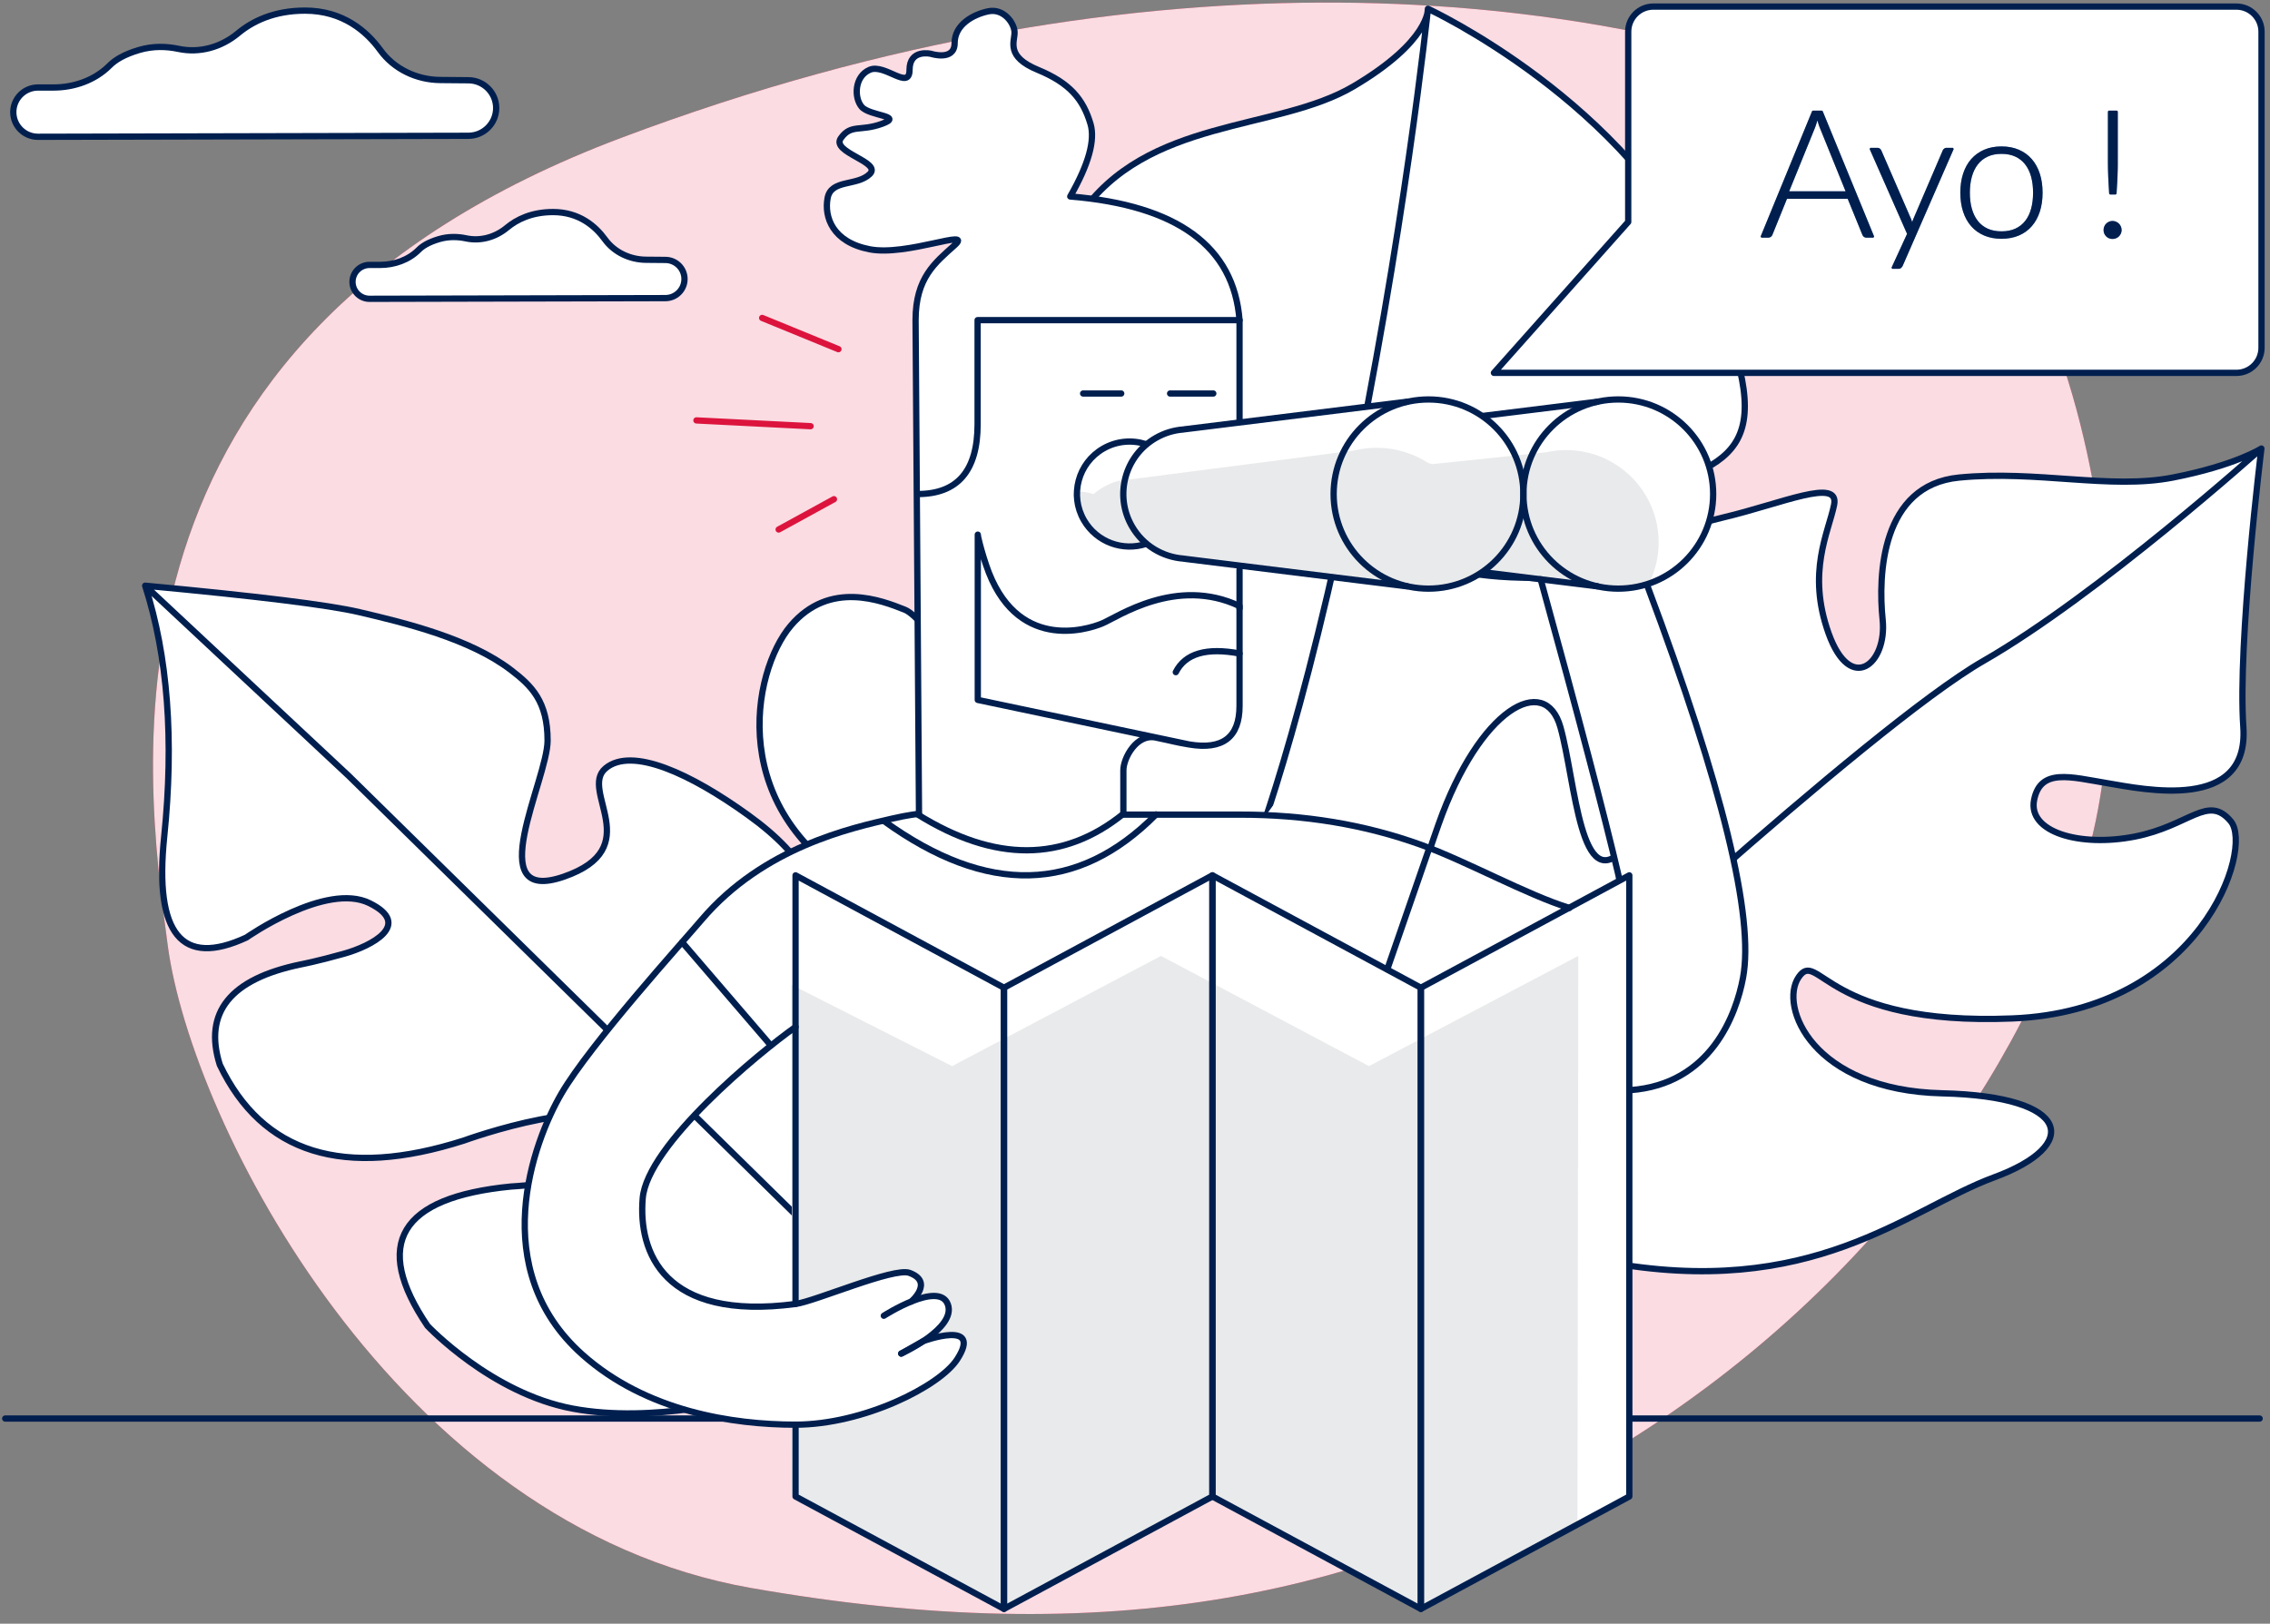 <?xml version="1.0" encoding="UTF-8"?>
<svg width="362px" height="259px" viewBox="0 0 362 259" version="1.1" xmlns="http://www.w3.org/2000/svg" xmlns:xlink="http://www.w3.org/1999/xlink">
    <rect x="0" y="0" width="362" height="259" fill="#808080" stroke="none"/>
    <title>F35004C7-4327-451B-AE40-2C31BFC07910</title>
    <defs>
        <path d="M234.83,229.706 C194.422,254.855 152.094,262.837 95.366,252.891 C38.639,242.945 6.142,178.673 2.357,150.457 C-1.428,122.242 -11.038,53.846 74.619,21.596 C160.276,-10.655 229.781,-1.239 269.432,14.145 C309.084,29.528 317.574,100.141 309.084,133.696 C300.594,167.252 275.238,204.558 234.83,229.706 Z" id="path-1"></path>
        <path d="M73.205,22.53 L73.323,22.71 L65.21,41.307 L65.144,41.438 C65.093,41.526 65.033,41.603 64.964,41.668 C64.871,41.756 64.749,41.807 64.601,41.824 L64.486,41.83 L63.521,41.83 L63.404,41.649 L65.885,36.254 L59.916,22.71 L60.034,22.53 L61.162,22.53 L61.272,22.538 C61.391,22.555 61.492,22.598 61.572,22.668 C61.635,22.723 61.687,22.783 61.728,22.847 L61.782,22.947 L66.535,33.896 L66.616,34.115 L66.696,34.37 L66.791,34.109 L66.877,33.89 L71.575,22.936 L71.634,22.83 C71.683,22.758 71.742,22.696 71.811,22.646 C71.891,22.589 71.979,22.552 72.074,22.537 L72.17,22.53 L73.205,22.53 Z M98.654,34.194 C98.851,34.194 99.039,34.233 99.216,34.311 C99.392,34.388 99.544,34.491 99.674,34.62 C99.803,34.749 99.907,34.901 99.984,35.076 C100.062,35.253 100.101,35.44 100.101,35.637 C100.101,35.843 100.062,36.033 99.984,36.206 C99.906,36.376 99.803,36.525 99.674,36.654 C99.543,36.784 99.39,36.885 99.213,36.957 C99.037,37.03 98.85,37.066 98.654,37.066 C98.252,37.066 97.909,36.928 97.634,36.654 C97.359,36.38 97.221,36.038 97.221,35.637 C97.221,35.441 97.257,35.255 97.33,35.079 C97.402,34.903 97.504,34.75 97.634,34.62 C97.763,34.491 97.913,34.388 98.083,34.311 C98.256,34.233 98.447,34.194 98.654,34.194 Z M80.946,22.304 C81.974,22.304 82.897,22.479 83.712,22.831 C84.528,23.182 85.218,23.681 85.779,24.328 C86.339,24.973 86.765,25.749 87.059,26.655 C87.351,27.559 87.497,28.569 87.497,29.685 C87.497,30.801 87.351,31.808 87.059,32.708 C86.765,33.61 86.339,34.383 85.779,35.028 C85.218,35.675 84.528,36.172 83.712,36.519 C82.896,36.865 81.974,37.038 80.946,37.038 C79.918,37.038 78.996,36.865 78.18,36.519 C77.364,36.172 76.672,35.675 76.106,35.029 C75.542,34.384 75.113,33.61 74.819,32.708 C74.526,31.808 74.38,30.801 74.38,29.685 C74.38,28.569 74.526,27.559 74.819,26.655 C75.113,25.749 75.542,24.972 76.106,24.327 C76.672,23.681 77.364,23.182 78.18,22.831 C78.995,22.479 79.918,22.304 80.946,22.304 Z M52.307,16.592 L52.426,16.672 L60.635,36.677 L60.516,36.854 L59.387,36.854 L59.282,36.846 C59.169,36.829 59.07,36.787 58.987,36.718 C58.919,36.662 58.862,36.595 58.815,36.517 L58.752,36.392 L56.417,30.662 L46.736,30.662 L44.413,36.399 L44.36,36.509 C44.314,36.585 44.253,36.653 44.178,36.713 C44.09,36.783 43.988,36.827 43.875,36.845 L43.758,36.854 L42.652,36.854 L42.532,36.677 L50.741,16.672 L50.861,16.592 L52.307,16.592 Z M80.946,23.493 C80.105,23.493 79.37,23.639 78.741,23.931 C78.113,24.223 77.588,24.64 77.168,25.182 C76.747,25.724 76.43,26.377 76.218,27.14 C76.005,27.904 75.899,28.752 75.899,29.685 C75.899,30.628 76.005,31.478 76.218,32.237 C76.43,32.996 76.747,33.644 77.168,34.181 C77.588,34.718 78.113,35.13 78.741,35.418 C79.37,35.705 80.105,35.849 80.946,35.849 C81.787,35.849 82.522,35.705 83.151,35.418 C83.779,35.13 84.304,34.718 84.724,34.181 C85.145,33.644 85.459,32.996 85.667,32.237 C85.875,31.478 85.979,30.628 85.979,29.685 C85.979,28.752 85.875,27.904 85.667,27.14 C85.459,26.377 85.145,25.724 84.724,25.182 C84.304,24.64 83.779,24.223 83.151,23.931 C82.522,23.639 81.787,23.493 80.946,23.493 Z M99.363,16.592 L99.492,16.721 L99.49,25.225 L99.485,25.626 L99.478,26.012 C99.468,26.39 99.456,26.775 99.442,27.166 L99.404,27.979 L99.336,29.092 L99.293,29.847 L99.164,29.969 L98.243,29.969 L98.114,29.848 L98.029,28.407 C98.001,27.972 97.979,27.559 97.965,27.166 L97.93,26.012 L97.922,25.627 L97.915,24.808 L97.915,16.721 L98.044,16.592 L99.363,16.592 Z M51.584,18.163 C51.518,18.389 51.451,18.604 51.385,18.806 L51.253,19.189 L51.253,19.189 L51.187,19.365 L47.089,29.459 L56.078,29.459 L51.915,19.183 C51.87,19.067 51.826,18.941 51.782,18.806 C51.716,18.604 51.65,18.389 51.584,18.163 Z" id="path-2"></path>
    </defs>
    <g id="Desktop" stroke="none" stroke-width="1" fill="none" fill-rule="evenodd">
        <g id="22---Authorisation---Authorisation-failed" transform="translate(-331, -99)">
            <g id="_Illustrations/Juice-4/Onboarding---1" transform="translate(331, 99)">
                <g id="Filled" transform="translate(24.4, 0.409)">
                    <use fill="#DC143D" xlink:href="#path-1"></use>
                    <use fill-opacity="0.85" fill="#FFFFFF" xlink:href="#path-1"></use>
                </g>
                <line x1="0.831" y1="226.275" x2="360.349" y2="226.275" id="Border" stroke="#001F4F" stroke-linecap="round" stroke-linejoin="round"></line>
                <g id="Nature/Leaf/1" transform="translate(119.922, 0.409)">
                    <path d="M107.289,2.945 L107.219,3.095 L107.792,0.989 L108.957,1.559 C114.763,4.492 140.73,18.688 151.819,42.867 L152.204,43.725 C164.458,71.587 157.182,73.163 140.336,78.715 C123.491,84.265 108.94,76.891 105.877,84.977 C102.851,92.965 134.57,93.848 146.784,87.869 L148.467,87.005 C158.928,81.704 162.194,82.591 162.971,87.107 L163.05,87.644 C163.692,92.805 163.309,116.351 129.615,119.974 L126.237,120.325 C95.685,123.39 92.332,120.684 88.266,128.597 C84.055,136.794 105.112,137.354 115.066,131.898 L116.364,131.198 C125.875,126.146 135.158,123.012 139.188,125.829 C143.4,128.771 139.572,138.047 120.809,148.159 C105.066,156.643 96.333,158.008 93.931,158.227 L93.242,158.27 C81.805,158.961 73.277,156.501 67.658,150.891 L67.183,150.403 L67.517,149.17 L67.952,148.982 C70.872,147.655 70.727,147.718 67.517,149.17 L67.418,149.217 C54.505,154.735 35.232,150.608 18.892,141.899 L18.213,141.533 C-4.366,129.261 -0.027,106.702 6.18,99.398 C12.387,92.094 20.662,95.373 24.362,96.844 C28.062,98.315 35.941,113.224 47.655,110.787 C55.465,109.163 53.839,104.025 42.778,95.373 L41.764,94.234 C38.13,90.068 26.029,75.437 27.006,66.412 L27.197,64.869 C28.61,54.746 33.138,44.667 40.792,47.068 C48.831,49.592 49.213,64.86 67.972,66.67 C86.734,68.481 91.096,63.047 78.771,56.32 C66.442,49.592 41.555,49.613 52.275,33.948 C62.997,18.283 83.67,20.611 95.924,13.367 C102.894,9.245 105.775,5.805 106.964,3.606 L107.219,3.095 C107.173,5.611 107.34,5.137 107.719,1.671 L107.594,2.138 C107.545,2.296 107.485,2.468 107.411,2.654 L107.289,2.945 Z" id="Filled" fill="#FFFFFF"></path>
                    <path d="M67.183,150.403 C72.792,156.358 81.478,158.98 93.242,158.27 C93.242,158.27 102.049,158.27 120.809,148.159 C139.572,138.047 143.4,128.771 139.188,125.829 C134.975,122.884 125.021,126.443 115.066,131.898 C105.112,137.354 84.055,136.794 88.266,128.597 C92.477,120.401 95.924,123.597 129.615,119.974 C163.309,116.351 163.692,92.805 163.05,87.644 C162.412,82.484 159.097,81.419 147.228,87.644 C135.358,93.868 102.813,93.064 105.877,84.977 C108.94,76.891 123.491,84.265 140.336,78.715 C157.182,73.163 164.458,71.587 152.204,43.725 C139.955,15.864 107.793,0.985 107.793,0.985 C107.793,0.985 108.175,6.122 95.924,13.367 C83.67,20.611 62.997,18.283 52.275,33.948 C41.555,49.613 66.442,49.592 78.771,56.32 C91.096,63.047 86.734,68.481 67.972,66.67 C49.213,64.86 48.831,49.592 40.792,47.068 C32.749,44.545 28.158,55.803 27.006,66.412 C25.858,77.021 42.778,95.373 42.778,95.373 C53.839,104.025 55.465,109.163 47.655,110.787 C35.941,113.224 28.062,98.315 24.362,96.844 C20.662,95.373 12.387,92.094 6.18,99.398 C-0.027,106.702 -4.366,129.261 18.213,141.533 C40.792,153.805 69.277,157.373 78.771,138.674 C78.771,138.674 86.159,121.711 95.067,79.628 C103.975,37.544 107.793,0.985 107.793,0.985" id="Border" stroke="#001F4F" stroke-linecap="round" stroke-linejoin="round"></path>
                </g>
                <ellipse id="Filled" fill="#FFFFFF" cx="198.292" cy="65.232" rx="17.702" ry="22.478"></ellipse>
                <ellipse id="Filled" fill="#FFFFFF" cx="238.237" cy="136.643" rx="38.344" ry="20.564"></ellipse>
                <g id="Nature/Leaf/1" transform="translate(222.923, 70.84)">
                    <path d="M137.701,0.707 L137.201,5.02 C136.227,13.759 134.218,33.631 134.775,44.311 L134.825,45.145 C135.669,57.491 121.83,55.574 114.928,54.395 L109.746,53.494 C105.495,52.784 102.268,52.668 101.456,56.761 C100.44,61.88 108.72,64.316 117.487,62.611 C126.256,60.905 129.178,55.787 132.83,60.174 C136.483,64.56 127.96,90.394 98.004,91.612 C68.051,92.831 67.076,80.402 63.911,85.033 C60.777,89.617 65.996,102.801 86.186,103.537 L86.803,103.555 C107.295,104.038 108.932,111.686 95.494,116.805 L95.082,116.96 C81.201,122.078 66.133,136.701 32.753,130.364 C16.915,127.357 13.362,119.412 14.002,111.892 L14.031,111.568 L13.809,111.507 C12.033,110.983 3.821,107.922 1.182,95.528 L1.079,95.026 C-1.062,84.148 2.066,73.165 6.479,60.661 C13.027,42.114 23.484,36.454 25.92,45.145 L26.064,45.678 C28.386,54.577 29.229,72.438 36.268,64.316 C43.453,56.03 26.892,34.721 31.277,26.244 C35.571,17.937 42.441,14.025 51.424,11.808 L52.726,11.492 C61.722,9.26 70.431,5.41 69.563,9.688 C68.671,14.085 65.19,20.448 68.69,30.197 C72.153,39.838 77.907,35.176 77.326,28.235 L77.234,27.255 C76.621,19.97 77.484,6.514 89.481,5.337 C101.901,4.118 113.592,7.286 123.577,5.337 L124.606,5.13 C133.846,3.202 137.701,0.707 137.701,0.707 Z" id="Filled" fill="#FFFFFF"></path>
                    <path d="M137.701,131.929 C137.701,131.929 111.643,108.532 93.377,98.053 C75.113,87.573 20.562,36.88 20.562,36.88 C20.562,36.88 -0.627,8.608 32.753,2.271 C66.133,-4.066 81.201,10.558 95.082,15.676 C108.963,20.794 107.502,28.593 86.803,29.08 C66.102,29.567 60.745,42.972 63.911,47.603 C67.076,52.233 68.051,39.805 98.004,41.023 C127.96,42.241 136.483,68.075 132.83,72.462 C129.178,76.849 126.256,71.731 117.487,70.025 C108.72,68.319 100.44,70.756 101.456,75.874 C102.471,80.991 107.259,79.53 113.104,78.555 C118.948,77.58 135.753,73.924 134.825,87.49 C133.896,101.056 137.701,131.929 137.701,131.929 C137.701,131.929 133.561,129.248 123.577,127.298 C113.592,125.349 101.901,128.517 89.481,127.298 C77.061,126.08 76.574,111.701 77.304,104.633 C78.035,97.565 72.191,92.69 68.69,102.439 C65.19,112.188 68.671,118.551 69.563,122.947 C70.455,127.344 61.231,123.155 51.976,120.961 C42.722,118.768 35.659,114.868 31.277,106.391 C26.892,97.915 43.453,76.605 36.268,68.319 C29.085,60.032 28.354,78.798 25.92,87.49 C23.484,96.182 13.027,90.522 6.479,71.974 C2.066,59.471 -1.062,48.487 1.079,37.61 C3.909,23.231 14.151,21.038 14.151,21.038" id="Border" stroke="#001F4F" stroke-linecap="round" stroke-linejoin="round" transform="translate(69.045, 66.318) scale(-1, 1) rotate(-180) translate(-69.045, -66.318) "></path>
                </g>
                <g id="Nature/Leaf/1" transform="translate(22.467, 92.611)">
                    <path d="M4.767,1.201 C19.965,2.664 29.887,3.919 34.535,4.965 L36.391,5.401 C43.583,7.113 52.933,9.601 59.059,14.296 L59.645,14.752 C62.627,17.117 64.857,19.663 64.857,25.521 C64.857,31.758 54.139,51.832 67.438,47.233 C80.734,42.634 69.887,33.503 74.086,29.955 C78.284,26.408 87.733,30.842 96.834,37.401 C105.777,43.848 111.001,51.28 107.186,62.81 L106.693,64.241 C102.835,75.648 104.029,83.043 112.23,77.847 C120.629,72.526 110.831,58.335 116.078,56.266 C121.327,54.197 127.277,61.883 137.075,78.143 C146.874,94.402 135.676,105.636 135.676,105.636 C130.566,109.741 124.3,111.865 116.878,112.007 L116.078,112.014 L112.762,109.393 C111.685,108.355 111.296,108.009 113.55,110.285 L114.065,110.804 C121.488,118.28 115.903,124.734 97.309,130.168 L96.361,130.438 C94.356,130.969 80.866,134.335 68.851,132.079 C55.837,129.637 45.715,118.886 45.715,118.886 C36.947,105.955 41.182,98.564 58.419,96.715 L59.019,96.653 C59.019,96.653 82.444,95.431 78.685,88.101 C74.925,80.772 51.498,89.323 51.498,89.323 C32.351,95.449 19.379,91.418 12.583,77.23 C10.003,69.034 14.104,63.741 24.886,61.352 L26.622,60.986 C27.714,60.745 29.545,60.313 31.952,59.644 L32.41,59.516 C36.751,58.295 43.402,54.874 36.461,51.453 C29.517,48.033 16.827,56.935 16.827,56.935 C6.625,61.666 2.236,56.501 3.66,41.442 L3.715,40.887 C5.254,25.855 4.347,12.829 0.995,1.81 L0.683,0.814 L4.767,1.201 Z" id="Filled" fill="#FFFFFF"></path>
                    <path d="M116.078,112.014 C123.851,112.014 130.383,109.888 135.676,105.636 C135.676,105.636 146.874,94.402 137.075,78.143 C127.277,61.883 121.327,54.197 116.078,56.266 C110.831,58.335 120.629,72.526 112.23,77.847 C103.832,83.168 102.781,75.285 106.98,63.41 C111.18,51.536 105.931,43.96 96.834,37.401 C87.733,30.842 78.284,26.408 74.086,29.955 C69.887,33.503 80.734,42.634 67.438,47.233 C54.139,51.832 64.857,31.758 64.857,25.521 C64.857,19.285 62.33,16.803 59.059,14.296 C52.479,9.254 42.18,6.757 34.831,5.033 C29.932,3.883 18.549,2.477 0.683,0.814 C4.29,12.042 5.3,25.399 3.715,40.887 C2.13,56.374 6.5,61.724 16.827,56.935 C16.827,56.935 29.517,48.033 36.461,51.453 C43.402,54.874 36.751,58.295 32.41,59.516 C28.073,60.738 25.47,61.227 25.47,61.227 C14.253,63.553 9.957,68.888 12.583,77.23 C19.379,91.418 32.351,95.449 51.498,89.323 C51.498,89.323 74.925,80.772 78.685,88.101 C82.444,95.431 59.019,96.653 59.019,96.653 C41.281,98.395 36.847,105.806 45.715,118.886 C45.715,118.886 55.837,129.637 68.851,132.079 C81.867,134.523 96.615,130.369 96.615,130.369 C115.763,124.893 121.58,118.372 114.065,110.804 C106.55,103.237 121.644,118.092 114.02,110.603 L33.154,31.16 L0.683,0.814" id="Border" stroke="#001F4F" stroke-linecap="round" stroke-linejoin="round"></path>
                </g>
                <g id="People/Searching" transform="translate(82.637, 1.694)">
                    <path d="M79.155,3.507 L79.147,3.714 C79.042,5.161 78.021,7.32 82.528,9.301 L82.86,9.442 C87.981,11.557 90.091,14.131 91.261,18.046 C92.041,20.657 90.965,24.523 88.035,29.645 C104.902,31.036 113.889,37.467 114.995,48.938 L115.034,49.381 L115.034,65.923 L139.735,63.026 C141.421,62.378 143.254,62.023 145.17,62.023 C148.218,62.023 151.055,62.922 153.43,64.468 L154.075,64.63 L171.616,62.507 C172.661,62.237 173.75,62.074 174.87,62.034 L175.615,62.023 C183.888,62.122 190.564,68.84 190.564,77.112 C190.564,84.2 185.662,90.147 179.055,91.765 L180.101,91.833 L181.546,95.726 L182.595,98.603 C192.655,126.412 196.916,144.875 195.378,153.991 L195.323,154.295 C194.239,160.082 190.226,171.263 177.332,172.197 L177.325,172.158 L177.282,171.575 C177.259,171.212 177.228,170.69 177.19,170.008 L177.19,237.014 L143.95,254.942 L110.71,237.014 L77.47,254.942 L44.231,237.014 L44.23,225.557 L44.21,225.558 C34.437,225.558 20.935,223.55 10.798,214.871 L10.239,214.382 C-5.053,200.743 2.315,180.567 6.913,172.71 C11.511,164.854 26.197,148.61 29.248,145.022 C37.898,134.848 49.794,131.254 56.83,129.54 L59.524,128.907 C61.282,128.499 62.632,128.285 63.337,128.187 L63.88,128.118 L63.845,128.192 L63.918,128.164 L63.371,49.373 C63.371,43.6 65.641,41.014 68.223,38.652 L69.597,37.418 C72.69,34.629 61.978,39.222 56.049,38.071 C50.12,36.92 48.775,32.918 49.343,29.895 C49.911,26.872 54.006,28.045 56.049,26.083 C58.092,24.121 49.822,22.644 51.462,20.345 C53.101,18.046 54.539,19.333 58.046,18.046 C61.552,16.759 56.049,16.829 54.782,15.353 C53.516,13.877 53.636,10.481 56.049,9.442 C58.408,8.426 62.235,12.618 62.404,9.655 L62.409,9.442 C62.409,6.073 65.839,6.894 65.839,6.894 L65.977,6.933 L66.249,7 C67.195,7.209 69.424,7.478 69.588,5.432 L69.597,5.186 C69.597,2.27 72.495,0.633 74.96,0.111 C77.426,-0.412 79.155,2.032 79.155,3.507 Z M44.231,162.175 L40.899,164.62 L39.779,165.512 L38.594,166.48 C31.041,172.718 20.402,182.905 19.855,189.461 C19.143,197.997 23.137,209.086 44.231,206.303 L44.231,162.175 Z M115.034,88.608 L115.034,110.907 C115.034,115.911 112.351,117.96 106.986,117.054 L99.29,115.43 L98.745,116.139 L99.564,116.23 L99.524,116.25 C97.679,117.19 96.509,119.71 96.509,121.182 L96.509,128.249 L115.034,128.249 C125.384,128.231 135.023,129.833 143.95,133.055 C151.21,135.675 160.828,141.031 167.584,143.116 L175.62,138.781 L175.615,138.675 L163.091,90.716 L165.437,90.87 L153.483,89.721 C151.098,91.288 148.24,92.2 145.17,92.2 C143.309,92.2 141.527,91.865 139.88,91.253 L138.6,91.424 L115.034,88.608 Z M101.662,115.951 L103.322,116.307 L104.919,116.664 C105.288,116.744 105.662,116.82 106.162,116.91 L106.986,117.054 L99.564,116.23 L99.74,116.149 C100.324,115.898 100.969,115.807 101.662,115.951 Z" id="Filled" fill="#FFFFFF"></path>
                    <path d="M43.668,225.558 C46.702,226.535 59.039,223.766 65.276,219.29 C71.513,214.814 70.625,212.366 70.221,211.632 C69.951,211.142 68.303,211.142 65.276,211.632 C67.688,209.539 68.58,207.78 67.95,206.357 C67.32,204.934 65.67,204.641 63,205.479 C63.443,204.319 64.308,203.511 63.866,202.292 C63.221,200.517 57.88,201.219 55.85,202.292 L55.673,202.389 C54.505,203.055 50.504,204.308 43.668,206.147 L43.585,155.392 L69.195,168.365 L102.506,150.786 L135.675,168.365 L169.057,150.786 L168.927,241.098 L143.408,254.942 L110.168,237.014 L76.929,254.942 L43.585,236.726 L43.668,225.558 Z" id="Filled" fill="#E9EAEB"></path>
                    <path d="M136.894,69.735 C139.928,69.735 142.753,70.625 145.121,72.157 L145.748,72.342 L163.883,70.454 C164.748,70.262 165.641,70.146 166.555,70.112 L167.106,70.102 C167.157,70.102 167.209,70.102 167.261,70.103 L167.293,70.1 C175.36,70.204 181.869,76.755 181.869,84.823 C181.869,87.122 181.34,89.297 180.398,91.235 C178.378,91.988 176.34,92.32 174.285,92.231 L173.771,92.2 L153.533,89.371 C150.512,91.608 146.903,92.551 142.705,92.2 L111.558,88.106 C106.158,87.379 103.253,86.964 102.842,86.863 C101.926,86.638 100.843,86.037 99.596,85.06 C91.702,86.532 89.663,81.518 89.026,79.969 C88.673,79.11 88.511,78.037 88.54,76.75 C88.764,76.729 88.989,76.72 89.216,76.72 C90.103,76.72 90.956,76.862 91.755,77.123 C92.864,76.166 94.182,75.442 95.632,75.03 L133.25,70.175 C134.25,69.929 135.29,69.781 136.358,69.744 L136.894,69.735 Z" id="Filled" fill="#E9EAEB"></path>
                    <line x1="90.091" y1="61.075" x2="96.165" y2="61.075" id="Border" stroke="#001F4F" stroke-linecap="round" stroke-linejoin="round" transform="translate(93.128, 61.075) scale(-1, 1) rotate(-180) translate(-93.128, -61.075) "></line>
                    <line x1="103.96" y1="61.075" x2="110.85" y2="61.075" id="Border" stroke="#001F4F" stroke-linecap="round" stroke-linejoin="round" transform="translate(107.405, 61.075) scale(-1, 1) rotate(-180) translate(-107.405, -61.075) "></line>
                    <ellipse id="Border" stroke="#001F4F" stroke-linecap="round" stroke-linejoin="round" cx="145.17" cy="77.112" rx="15.131" ry="15.088"></ellipse>
                    <path d="M97.099,85.874 C100.918,85.085 103.793,81.706 103.798,77.661 C103.804,73.035 100.053,69.289 95.42,69.295 C92.962,69.298 90.75,70.356 89.214,72.04" id="Border" stroke="#001F4F" stroke-linecap="round" stroke-linejoin="round" transform="translate(96.506, 77.585) scale(-1, 1) rotate(-330) translate(-96.506, -77.585) "></path>
                    <path d="M106.756,87.229 C109.487,85.365 111.282,82.232 111.286,78.684 C111.293,72.977 106.666,68.357 100.951,68.364 C99.338,68.366 97.81,68.736 96.448,69.396" id="Border" stroke="#001F4F" stroke-linecap="round" stroke-linejoin="round" transform="translate(103.867, 77.796) scale(-1, 1) rotate(-330) translate(-103.867, -77.796) "></path>
                    <ellipse id="Border" stroke="#001F4F" stroke-linecap="round" stroke-linejoin="round" cx="175.432" cy="77.112" rx="15.131" ry="15.088"></ellipse>
                    <line x1="106.386" y1="66.768" x2="141.746" y2="62.389" id="Border" stroke="#001F4F" stroke-linecap="round" stroke-linejoin="round"></line>
                    <line x1="154.006" y1="64.63" x2="172.107" y2="62.389" id="Border" stroke="#001F4F" stroke-linecap="round" stroke-linejoin="round"></line>
                    <line x1="106.386" y1="90.978" x2="141.746" y2="86.599" id="Border" stroke="#001F4F" stroke-linecap="round" stroke-linejoin="round" transform="translate(124.14, 89.216) scale(1, -1) translate(-124.14, -89.216) "></line>
                    <line x1="154.075" y1="91.833" x2="172.107" y2="89.6" id="Border" stroke="#001F4F" stroke-linecap="round" stroke-linejoin="round" transform="translate(163.091, 90.716) scale(1, -1) translate(-163.091, -90.716) "></line>
                    <path d="M115.034,65.407 L115.034,49.381 C114.118,37.633 105.119,31.054 88.035,29.645 C90.965,24.523 92.041,20.657 91.261,18.046 C90.091,14.131 87.981,11.557 82.86,9.442 C77.738,7.328 79.155,4.983 79.155,3.507 C79.155,2.032 77.426,-0.412 74.96,0.111 C72.495,0.633 69.597,2.27 69.597,5.186 C69.597,8.101 65.839,6.894 65.839,6.894 C65.839,6.894 62.409,6.073 62.409,9.442 C62.409,12.811 58.462,8.403 56.049,9.442 C53.636,10.481 53.516,13.877 54.782,15.353 C56.049,16.829 61.552,16.759 58.046,18.046 C54.539,19.333 53.101,18.046 51.462,20.345 C49.822,22.644 58.092,24.121 56.049,26.083 C54.006,28.045 49.911,26.872 49.343,29.895 C48.775,32.918 50.12,36.92 56.049,38.071 C61.978,39.222 72.69,34.629 69.597,37.418 C66.504,40.206 63.371,42.59 63.371,49.373 L63.918,128.216" id="Border" stroke="#001F4F" stroke-linecap="round" stroke-linejoin="round"></path>
                    <path d="M106.986,117.054 L73.292,109.949 L73.292,83.588 L73.351,83.993 C73.647,85.313 74.065,86.781 74.606,88.397 C79.264,102.33 90.668,98.779 93.128,97.753 C95.588,96.728 104.965,90.198 115.034,94.984 L115.034,110.907 C115.034,115.911 112.351,117.96 106.986,117.054 C104.691,116.666 104.696,116.584 101.662,115.951 C98.629,115.319 96.509,119.2 96.509,121.182 C96.509,123.625 96.509,125.981 96.509,128.249 L115.034,128.249 C125.384,128.231 135.023,129.833 143.95,133.055 C151.23,135.682 160.883,141.061 167.642,143.134" id="Border" stroke="#001F4F" stroke-linecap="round" stroke-linejoin="round"></path>
                    <path d="M175.615,138.675 C175.565,138.391 175.505,138.095 175.432,137.785 C173.216,128.29 169.09,112.601 163.057,90.716" id="Border" stroke="#001F4F" stroke-linecap="round" stroke-linejoin="round"></path>
                    <path d="M115.034,49.373 L73.263,49.373 C73.263,57.809 73.263,63.343 73.263,65.977 C73.263,73.4 70.074,77.112 63.696,77.112" id="Border" stroke="#001F4F" stroke-linecap="round" stroke-linejoin="round"></path>
                    <line x1="115.034" y1="95.336" x2="115.034" y2="89.166" id="Border" stroke="#001F4F" stroke-linecap="round" stroke-linejoin="round"></line>
                    <path d="M104.87,105.522 C105.625,104.034 106.849,103.043 108.543,102.547 C110.237,102.051 112.401,102.051 115.034,102.547" id="Border" stroke="#001F4F" stroke-linecap="round" stroke-linejoin="round"></path>
                    <path d="M180.101,91.833 C192.069,123.764 197.143,144.585 195.323,154.295 C194.239,160.082 190.226,171.263 177.332,172.197" id="Border" stroke="#001F4F" stroke-linecap="round" stroke-linejoin="round"></path>
                    <path d="M63.696,128.216 C76.01,135.877 86.948,135.845 96.509,128.118" id="Border" stroke="#001F4F" stroke-linecap="round" stroke-linejoin="round"></path>
                    <path d="M58.326,129.267 C74.794,141.162 89.262,140.812 101.729,128.216" id="Border" stroke="#001F4F" stroke-linecap="round" stroke-linejoin="round"></path>
                    <line x1="26.15" y1="148.605" x2="40.29" y2="165.068" id="Border" stroke="#001F4F" stroke-linecap="round" stroke-linejoin="round"></line>
                    <line x1="138.6" y1="133.937" x2="145.17" y2="152.905" id="Border" stroke="#001F4F" stroke-linecap="round" stroke-linejoin="round" transform="translate(141.885, 143.421) scale(-1, 1) translate(-141.885, -143.421) "></line>
                    <polyline id="Border" stroke="#001F4F" stroke-linecap="round" stroke-linejoin="round" points="44.231 206.303 44.231 137.933 77.47 155.861 77.47 254.942 44.231 237.014 44.231 225.558"></polyline>
                    <polygon id="Border" stroke="#001F4F" stroke-linecap="round" stroke-linejoin="round" transform="translate(94.09, 196.437) scale(-1, 1) translate(-94.09, -196.437) " points="77.47 137.933 110.71 155.861 110.71 254.942 77.47 237.014"></polygon>
                    <polygon id="Border" stroke="#001F4F" stroke-linecap="round" stroke-linejoin="round" points="110.71 137.933 143.95 155.861 143.95 254.942 110.71 237.014"></polygon>
                    <polygon id="Border" stroke="#001F4F" stroke-linecap="round" stroke-linejoin="round" transform="translate(160.57, 196.437) scale(-1, 1) translate(-160.57, -196.437) " points="143.95 137.933 177.19 155.861 177.19 254.942 143.95 237.014"></polygon>
                    <path d="M63.88,128.118 C63.88,128.118 62.161,128.295 59.524,128.907 C53.259,130.361 39.133,133.394 29.248,145.022 C26.197,148.61 11.511,164.854 6.913,172.71 C2.315,180.567 -5.053,200.743 10.239,214.382 C20.433,223.475 34.256,225.558 44.21,225.558 C54.996,225.558 67.207,219.468 70.011,215.128 C74.161,208.705 64.613,212.222 64.613,212.222 L61.084,214.218" id="Border" stroke="#001F4F" stroke-linecap="round" stroke-linejoin="round"></path>
                    <path d="M44.231,162.116 C38.39,166.232 20.567,180.925 19.855,189.461 C19.143,197.997 23.137,209.086 44.231,206.303 C47.354,205.891 59.897,200.428 62.398,201.344 C66.332,202.79 62.693,205.911 62.693,205.911" id="Border" stroke="#001F4F" stroke-linecap="round" stroke-linejoin="round"></path>
                    <path d="M59.159,205.535 C59.159,205.535 68.883,205.453 69.214,209.52 C69.545,213.588 59.191,212.178 59.191,212.178" id="Border" stroke="#001F4F" stroke-linecap="round" stroke-linejoin="round" transform="translate(64.19, 208.975) scale(1, -1) rotate(25) translate(-64.19, -208.975) "></path>
                </g>
                <g id="Nature/Cloud/2-Medium" transform="translate(56.215, 33.825)">
                    <path d="M0.002,2.594 C0.064,1.145 1.258,0 2.714,0 L49.894,0.11 C51.58,0.113 52.943,1.475 52.943,3.155 C52.943,4.827 51.592,6.186 49.911,6.202 L46.81,6.229 C44.237,6.251 41.757,7.41 40.25,9.488 C38.757,11.55 36.158,13.838 31.982,13.838 C28.569,13.838 26.208,12.657 24.639,11.355 C22.814,9.835 20.441,9.149 18.11,9.643 C16.827,9.915 15.326,9.98 13.768,9.514 C12.082,9.009 11.15,8.407 10.552,7.807 C8.942,6.197 6.679,5.407 4.4,5.407 L2.714,5.407 C1.174,5.407 -0.06,4.128 0.002,2.594 Z" id="Filled" fill="#FFFFFF" transform="translate(26.471, 6.919) scale(-1, 1) rotate(-180) translate(-26.471, -6.919) "></path>
                    <path d="M0.002,2.594 C0.064,1.145 1.258,0 2.714,0 L49.894,0.11 C51.58,0.113 52.943,1.475 52.943,3.155 C52.943,4.827 51.592,6.186 49.911,6.202 L46.81,6.229 C44.237,6.251 41.757,7.41 40.25,9.488 C38.757,11.55 36.158,13.838 31.982,13.838 C28.569,13.838 26.208,12.657 24.639,11.355 C22.814,9.835 20.441,9.149 18.11,9.643 C16.827,9.915 15.326,9.98 13.768,9.514 C12.082,9.009 11.15,8.407 10.552,7.807 C8.942,6.197 6.679,5.407 4.4,5.407 L2.714,5.407 C1.174,5.407 -0.06,4.128 0.002,2.594 Z" id="Border" stroke="#001F4F" stroke-linecap="round" stroke-linejoin="round" transform="translate(26.471, 6.919) scale(-1, 1) rotate(-180) translate(-26.471, -6.919) "></path>
                </g>
                <g id="Nature/Cloud/2-Medium" transform="translate(2.12, 1.694)">
                    <path d="M0.003,3.772 C0.089,1.664 1.826,9.13208902e-15 3.942,9.13208902e-15 L72.571,0.158 C75.022,0.165 77.006,2.145 77.006,4.589 C77.006,7.019 75.037,8.998 72.6,9.019 L68.086,9.057 C64.344,9.089 60.741,10.777 58.546,13.8 C56.374,16.799 52.591,20.127 46.52,20.127 C41.553,20.127 38.118,18.408 35.841,16.516 C33.181,14.302 29.728,13.305 26.339,14.026 C24.471,14.422 22.291,14.514 20.026,13.838 C17.573,13.104 16.216,12.227 15.346,11.356 C13.004,9.014 9.714,7.862 6.398,7.862 L3.942,7.862 C1.704,7.862 -0.085,6.005 0.003,3.772 Z" id="Filled" fill="#FFFFFF" transform="translate(38.503, 10.063) scale(-1, 1) rotate(-180) translate(-38.503, -10.063) "></path>
                    <path d="M0.003,3.772 C0.089,1.664 1.826,0 3.942,0 L72.571,0.158 C75.022,0.165 77.006,2.145 77.006,4.589 C77.006,7.019 75.037,8.998 72.6,9.019 L68.086,9.057 C64.344,9.089 60.741,10.777 58.546,13.8 C56.374,16.799 52.591,20.127 46.52,20.127 C41.553,20.127 38.118,18.408 35.841,16.516 C33.181,14.302 29.728,13.305 26.339,14.026 C24.471,14.422 22.291,14.514 20.026,13.838 C17.573,13.104 16.216,12.227 15.346,11.356 C13.004,9.014 9.714,7.862 6.398,7.862 L3.942,7.862 C1.704,7.862 -0.085,6.005 0.003,3.772 Z" id="Border" stroke="#001F4F" stroke-linecap="round" stroke-linejoin="round" transform="translate(38.503, 10.063) scale(-1, 1) rotate(-180) translate(-38.503, -10.063) "></path>
                </g>
                <g id="Sparks" transform="translate(122.934, 67.2) rotate(-169) translate(-122.934, -67.2) translate(110.045, 49.849)" stroke="#DC143D" stroke-linecap="round" stroke-linejoin="round">
                    <line x1="0.644" y1="7.069" x2="8.378" y2="0.643" id="Border"></line>
                    <line x1="6.524" y1="17.793" x2="24.569" y2="15.223" id="Border"></line>
                    <line x1="4.511" y1="30.698" x2="17.4" y2="33.268" id="Border"></line>
                </g>
                <g id="Ayo-!" transform="translate(238.237, 1.052)">
                    <path d="M25.416,4.56604451e-15 L118.41,4.56604451e-15 C120.619,1.20086706e-14 122.41,1.791 122.41,4 L122.41,54.423 C122.41,56.632 120.619,58.423 118.41,58.423 L9.15810637e-15,58.423 L9.15810637e-15,58.423 L21.416,34.355 L21.416,4 C21.416,1.791 23.207,4.97185676e-15 25.416,4.56604451e-15 Z" id="Filled" fill="#FFFFFF"></path>
                    <path d="M25.416,4.56604451e-15 L118.41,4.56604451e-15 C120.619,1.20086706e-14 122.41,1.791 122.41,4 L122.41,54.423 C122.41,56.632 120.619,58.423 118.41,58.423 L8.24229573e-14,58.423 L8.24229573e-14,58.423 L21.416,34.355 L21.416,4 C21.416,1.791 23.207,4.97185676e-15 25.416,4.56604451e-15 Z" id="Border" stroke="#001F4F" stroke-linecap="round" stroke-linejoin="round"></path>
                    <g id="Filled">
                        <use fill="#00398F" xlink:href="#path-2"></use>
                        <use fill-opacity="0.45" fill="#000000" xlink:href="#path-2"></use>
                    </g>
                </g>
            </g>
        </g>
    </g>
</svg>